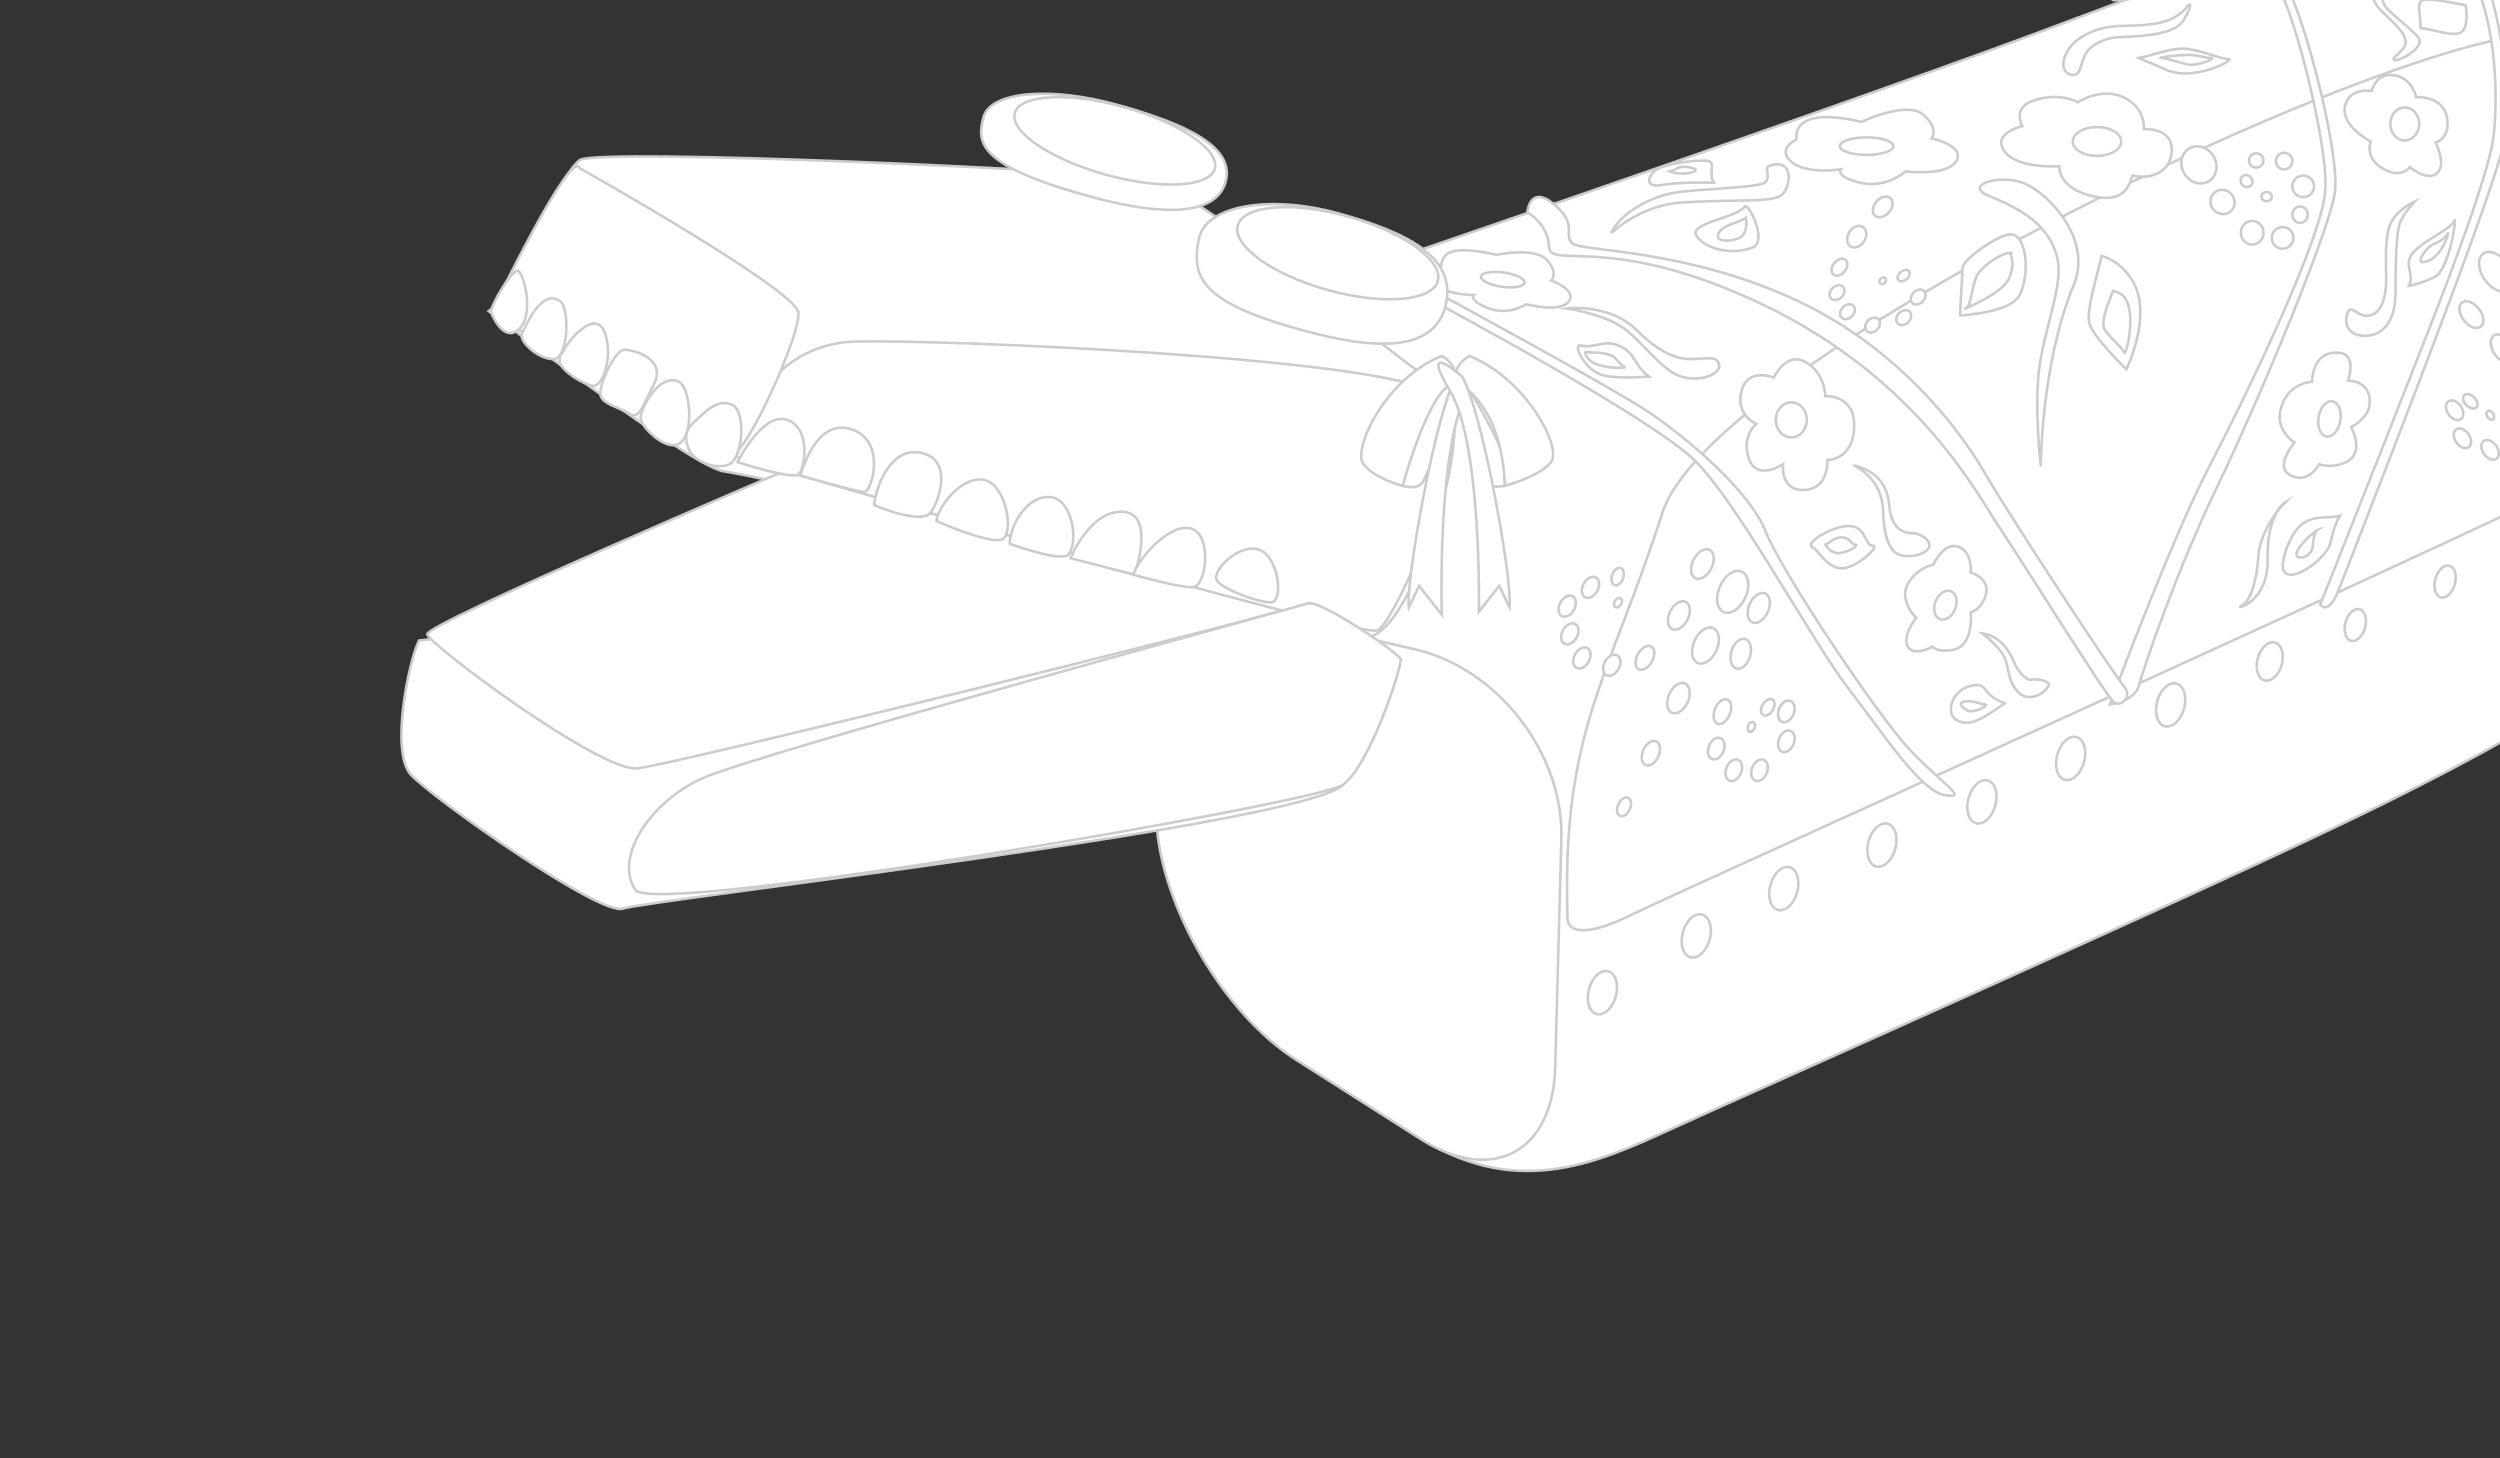 <?xml version="1.0" encoding="utf-8"?>
<!-- Generator: Adobe Illustrator 16.0.0, SVG Export Plug-In . SVG Version: 6.00 Build 0)  -->
<!DOCTYPE svg PUBLIC "-//W3C//DTD SVG 1.1//EN" "http://www.w3.org/Graphics/SVG/1.1/DTD/svg11.dtd">
<svg version="1.1" id="Layer_1" xmlns="http://www.w3.org/2000/svg" xmlns:xlink="http://www.w3.org/1999/xlink" x="0px" y="0px"
	 width="960px" height="560px" viewBox="0 0 960 560" enable-background="new 0 0 960 560" xml:space="preserve">
<rect x="0" y="0" width="960" height="560" fill="#333333" stroke="none"/>
<path fill="#FFFFFF" stroke="#CCCCCC" stroke-miterlimit="10" d="M493.469,113.721c0,0,195.58-66.513,287.433-100.562
	C872.753-20.89,883.838-28.016,914.72-28.808c30.881-0.792,41.175-18.212,68.097,30.089
	c26.923,48.301,22.963,121.149,20.588,162.324c-2.375,41.176-0.791,76.016-3.168,87.893c-2.375,11.878-24.547,26.922-83.142,56.221
	C858.5,337.016,670.838,420.157,641.541,433.618c-29.299,13.462-60.576,27.317-98.979,1.584
	C503.436,408.983,493.469,113.721,493.469,113.721z"/>
<path fill="#FFFFFF" stroke="#CCCCCC" stroke-miterlimit="10" d="M442.283,284.655c-1.897-32.608,22.598-53.314,54.435-46.016
	l46.554,10.674c31.838,7.299,57.169,39.985,56.293,72.636l-2.358,87.936c-0.876,32.651-24.138,45.018-51.694,27.483l-47.867-30.461
	c-27.556-17.536-51.654-58.562-53.552-91.17L442.283,284.655z"/>
<path fill="#FFFFFF" stroke="#CCCCCC" stroke-miterlimit="10" d="M188.616,120.056c0,0,76.807,59.386,89.476,60.97
	c12.669,1.583,175.785,38.008,244.673,63.346c17.975,6.611,47.51-87.101,30.882-95.811c-16.629-8.71-93.436-76.807-114.023-79.974
	c-20.586-3.167-209.833-11.878-216.959-7.126C215.539,66.212,190.2,117.68,188.616,120.056z"/>
<path fill="#FFFFFF" stroke="#CCCCCC" stroke-miterlimit="10" d="M160.902,245.956c-3.959,7.917-11.086,42.758-3.167,51.469
	c7.918,8.71,72.848,54.636,81.558,51.468c8.71-3.167,262.094-32.464,276.347-47.51c14.253-15.044,20.066-41.375,22.171-48.301
	c-4.751-5.542-64.93-41.175-64.93-41.175L160.902,245.956z"/>
<path fill="#FFFFFF" stroke="#CCCCCC" stroke-miterlimit="10" d="M601.949,352.852c0.165,5.006,7.126,7.127,24.547-1.584
	c17.42-8.709,369.781-167.074,373.74-172.617s9.503-139.362-13.461-163.116C963.813-8.22,658.96,132.725,638.373,196.862
	C617.785,261.001,599.574,280.797,601.949,352.852z"/>
<path fill="#FFFFFF" stroke="#CCCCCC" stroke-miterlimit="10" d="M302.639,180.234c0,0-139.362,59.387-138.57,63.347
	c0.792,3.959,66.513,53.052,80.766,51.469c14.252-1.584,228.838-54.637,257.344-63.347
	C530.685,222.993,302.639,180.234,302.639,180.234z"/>
<path fill="#FFFFFF" stroke="#CCCCCC" stroke-miterlimit="10" d="M280.467,174.692c3.167-7.919,13.461-42.758,48.302-43.551
	c34.839-0.792,202.707,6.335,221.711,19.795c19.004,13.461-14.253,87.101-21.379,91.061
	C521.975,245.956,280.467,174.692,280.467,174.692z"/>
<path fill="#FFFFFF" stroke="#CCCCCC" stroke-miterlimit="10" d="M222.665,64.628c0,0,83.142,46.718,83.933,55.428
	c0.792,8.71-20.586,56.22-26.13,54.636c-5.542-1.583-91.851-54.636-91.851-54.636S219.498,55.918,222.665,64.628z"/>
<path fill="#FFFFFF" stroke="#CCCCCC" stroke-miterlimit="10" d="M244.044,341.767c-8.225-11.881,4.751-33.257,25.338-42.759
	c20.588-9.501,228.046-65.721,232.798-67.305c4.75-1.584,34.839,19.004,35.631,21.379s-11.877,41.175-22.171,48.301
	C505.346,308.51,251.17,352.061,244.044,341.767z"/>
<path fill="#FFFFFF" stroke="#CCCCCC" stroke-miterlimit="10" d="M470.387,70.6c-4.103,12.035-23.699,12.311-49.37,5.51
	c-46.322-12.273-45.979-21.584-43.294-31.25c2.685-9.665,25.604-11.738,51.192-4.63C454.502,47.337,475.257,56.314,470.387,70.6z"/>
<path fill="#FFFFFF" stroke="#CCCCCC" stroke-miterlimit="10" d="M283.239,177.462c0,0,9.501-19.399,19.004-16.232
	c9.501,3.167,6.731,19.004,4.354,20.983C304.223,184.193,283.239,177.462,283.239,177.462z"/>
<path fill="#FFFFFF" stroke="#CCCCCC" stroke-miterlimit="10" d="M307.39,182.609c0,0,5.543-22.17,19.4-17.816
	c13.857,4.356,7.918,24.151,5.147,24.151C329.165,188.944,307.39,182.609,307.39,182.609z"/>
<path fill="#FFFFFF" stroke="#CCCCCC" stroke-miterlimit="10" d="M335.687,193.944c0-3.563,5.147-23.755,19.004-19.795
	c10.72,3.062,6.335,17.419,2.772,22.566C353.9,201.862,335.687,193.944,335.687,193.944z"/>
<path fill="#FFFFFF" stroke="#CCCCCC" stroke-miterlimit="10" d="M359.609,200.092c0.397-5.147,9.503-17.42,18.213-15.836
	c8.71,1.583,11.876,21.379,6.731,22.962C379.406,208.802,359.609,200.092,359.609,200.092z"/>
<path fill="#FFFFFF" stroke="#CCCCCC" stroke-miterlimit="10" d="M387.719,208.802c0-7.126,7.126-19.399,16.233-17.816
	c9.106,1.583,10.293,21.379,5.146,22.566C403.952,214.74,387.719,208.802,387.719,208.802z"/>
<path fill="#FFFFFF" stroke="#CCCCCC" stroke-miterlimit="10" d="M411.079,214.345c0,0,7.522-18.608,20.191-17.816
	c12.669,0.791,4.354,24.15,4.354,24.15L411.079,214.345z"/>
<path fill="#FFFFFF" stroke="#CCCCCC" stroke-miterlimit="10" d="M435.229,220.679c0.792-4.354,13.066-19.796,21.776-17.816
	c8.708,1.979,6.333,22.172,1.187,22.567S435.229,220.679,435.229,220.679z"/>
<path fill="#FFFFFF" stroke="#CCCCCC" stroke-miterlimit="10" d="M467.338,222.993c-2.393-3.828,8.71-14.648,16.232-11.878
	c7.522,2.771,9.503,20.192,4.355,20.192C482.779,231.308,469.318,226.16,467.338,222.993z"/>
<path fill="#FFFFFF" stroke="#CCCCCC" stroke-miterlimit="10" d="M199.306,104.219c2.509,3.011,5.543,17.025,0,22.17
	c-5.542,5.147-9.897-4.354-10.689-6.334C187.824,118.077,197.326,101.844,199.306,104.219z"/>
<path fill="#FFFFFF" stroke="#CCCCCC" stroke-miterlimit="10" d="M215.143,115.7c3.659,2.644,3.166,21.776-2.376,22.172
	c-5.542,0.396-13.856-6.731-12.273-9.898C202.077,124.807,208.017,110.553,215.143,115.7z"/>
<path fill="#FFFFFF" stroke="#CCCCCC" stroke-miterlimit="10" d="M215.934,135.497c2.375-5.147,12.669-17.025,16.232-7.919
	c3.563,9.105-0.792,20.983-4.354,20.588c-3.563-0.396-11.878-5.543-12.669-8.71C214.351,136.288,215.934,135.497,215.934,135.497z"
	/>
<path fill="#FFFFFF" stroke="#CCCCCC" stroke-miterlimit="10" d="M239.688,134.309c3.979,0,16.233,3.563,11.482,13.064
	c-4.751,9.503-5.938,13.857-9.501,11.482c-3.563-2.376-10.294-3.563-11.086-7.126C229.792,148.166,236.125,134.309,239.688,134.309z
	"/>
<path fill="#FFFFFF" stroke="#CCCCCC" stroke-miterlimit="10" d="M260.672,146.582c4.08,1.932,5.939,17.816,1.188,22.963
	c-4.751,5.147-15.441-5.147-15.836-8.71C245.628,157.271,253.15,143.019,260.672,146.582z"/>
<path fill="#FFFFFF" stroke="#CCCCCC" stroke-miterlimit="10" d="M265.819,162.814c3.927-3.6,9.106-9.898,15.045-7.522
	c5.938,2.375,4.354,20.587-0.792,22.963c-5.147,2.375-13.065-1.188-15.044-4.751C265.028,173.504,261.067,167.168,265.819,162.814z"
	/>
<path fill="#FFFFFF" stroke="#CCCCCC" stroke-miterlimit="10" d="M681.132,144.998c0,0,4.751-10.294,12.273-5.938
	c7.521,4.354,7.521,13.064,7.521,13.064s11.482-0.791,11.085,11.878c-0.396,12.669-10.292,12.669-10.292,12.669
	s0.791,11.481-9.503,11.481c-8.71,0-7.522-9.897-7.522-9.897s-9.898,6.73-13.065-1.979c-3.166-8.71,2.771-13.461,2.771-13.461
	s-8.314-3.563-5.542-13.065C671.417,140.974,681.132,144.998,681.132,144.998z"/>
<ellipse fill="#FFFFFF" stroke="#CCCCCC" stroke-miterlimit="10" cx="687.862" cy="161.23" rx="5.939" ry="6.73"/>
<path fill="#FFFFFF" stroke="#CCCCCC" stroke-miterlimit="10" d="M822.473-2.677c18.607-2.771,47.112-6.73,53.052-5.542
	c5.938,1.188,23.755,66.909,20.983,82.745c-2.771,15.837-28.902,78.788-45.135,112.44c-16.231,33.653-28.505,70.472-30.089,76.411
	s-11.085,7.127-11.085,7.127s23.358-62.951,38.007-91.061c14.649-28.108,43.551-87.892,44.739-106.5
	c1.187-18.608-14.253-77.203-19.4-78.787c-5.146-1.583-41.176,3.959-56.615,5.543C801.489,1.282,822.473-2.677,822.473-2.677z"/>
<path fill="#FFFFFF" stroke="#CCCCCC" stroke-miterlimit="10" d="M947.977-30.5c1.188,4,0.791,9.754,5.938,21.236
	s11.48,44.667,7.126,65.65s-58.99,159.715-62.95,170.009c-3.959,10.294-7.126,5.82-7.126,5.82s41.571-104.578,49.093-124.771
	c7.522-20.191,15.046-41.6,17.024-52.289c1.98-10.689,4.064-54.5-15.44-75.886c-5.147-5.644-3.959-9.77-1.188-9.77
	C943.226-30.5,947.977-30.5,947.977-30.5z"/>
<path fill="#FFFFFF" stroke="#CCCCCC" stroke-miterlimit="10" d="M586.508,81.652c0,0,7.919,3.959,8.314,13.066
	c0.396,9.106,23.358-5.939,82.746,22.566c59.386,28.505,82.349,73.64,89.872,84.726c7.522,11.085,41.57,65.721,44.343,67.7
	c2.771,1.98,7.126-2.375,3.959-5.938c-3.168-3.562-43.154-64.137-53.448-81.953c-10.294-17.816-33.652-47.905-70.868-65.721
	c-43.057-20.612-83.539-19.4-87.498-22.567s2.377-7.126-7.126-15.045C587.301,70.567,586.508,81.652,586.508,81.652z"/>
<ellipse transform="matrix(0.965 0.264 -0.264 0.965 122.536 -148.923)" fill="#FFFFFF" stroke="#CCCCCC" stroke-miterlimit="10" cx="614.924" cy="381.096" rx="5.33" ry="8.494"/>
<ellipse transform="matrix(0.965 0.264 -0.264 0.965 118.063 -159.215)" fill="#FFFFFF" stroke="#CCCCCC" stroke-miterlimit="10" cx="650.951" cy="359.32" rx="5.33" ry="8.494"/>
<ellipse transform="matrix(0.965 0.264 -0.264 0.965 114.39 -168.689)" fill="#FFFFFF" stroke="#CCCCCC" stroke-miterlimit="10" cx="684.604" cy="341.109" rx="5.33" ry="8.492"/>
<ellipse transform="matrix(0.965 0.264 -0.264 0.965 111.379 -179.267)" fill="#FFFFFF" stroke="#CCCCCC" stroke-miterlimit="10" cx="722.215" cy="324.48" rx="5.33" ry="8.493"/>
<ellipse transform="matrix(0.912 0.41 -0.41 0.912 151.43 -252.727)" fill="#FFFFFF" stroke="#CCCCCC" stroke-miterlimit="10" cx="665.6" cy="227.085" rx="5.331" ry="8.493"/>
<ellipse transform="matrix(0.912 0.41 -0.41 0.912 159.035 -246.666)" fill="#FFFFFF" stroke="#CCCCCC" stroke-miterlimit="10" cx="655.108" cy="247.772" rx="4.596" ry="7.325"/>
<ellipse transform="matrix(0.912 0.409 -0.409 0.912 166.441 -240.412)" fill="#FFFFFF" stroke="#CCCCCC" stroke-miterlimit="10" cx="644.617" cy="268.459" rx="3.864" ry="6.156"/>
<ellipse transform="matrix(0.912 0.41 -0.41 0.912 174.165 -234.454)" fill="#FFFFFF" stroke="#CCCCCC" stroke-miterlimit="10" cx="634.125" cy="289.145" rx="3.13" ry="4.988"/>
<path fill="#FFFFFF" stroke="#CCCCCC" stroke-miterlimit="10" d="M625.82,310.814c-0.863,1.924-2.543,3.044-3.752,2.502
	c-1.207-0.542-1.485-2.542-0.623-4.467c0.867-1.925,2.545-3.045,3.753-2.503S626.684,308.889,625.82,310.814z"/>
<ellipse transform="matrix(0.912 0.41 -0.41 0.912 154.868 -256.298)" fill="#FFFFFF" stroke="#CCCCCC" stroke-miterlimit="10" cx="675.587" cy="233.286" rx="3.812" ry="6.075"/>
<ellipse transform="matrix(0.96 0.28 -0.28 0.96 97.181 -177.233)" fill="#FFFFFF" stroke="#CCCCCC" stroke-miterlimit="10" cx="668.349" cy="251.209" rx="3.711" ry="5.913"/>
<path fill="#FFFFFF" stroke="#CCCCCC" stroke-miterlimit="10" d="M664.151,274.557c-1.084,2.533-3.191,4.008-4.708,3.295
	c-1.516-0.715-1.865-3.347-0.78-5.881c1.084-2.533,3.192-4.008,4.708-3.293C664.887,269.391,665.235,272.023,664.151,274.557z"/>
<path fill="#FFFFFF" stroke="#CCCCCC" stroke-miterlimit="10" d="M662.224,286.478c-0.046,2.231-1.512,4.479-3.274,5.018
	c-1.762,0.539-3.154-0.832-3.109-3.064c0.047-2.234,1.514-4.479,3.275-5.019C660.877,282.871,662.269,284.244,662.224,286.478z"/>
<path fill="#FFFFFF" stroke="#CCCCCC" stroke-miterlimit="10" d="M668.954,294.791c-0.046,2.232-1.512,4.478-3.273,5.019
	c-1.763,0.54-3.155-0.834-3.11-3.066c0.048-2.232,1.514-4.478,3.275-5.019C667.608,291.186,668.999,292.559,668.954,294.791z"/>
<path fill="#FFFFFF" stroke="#CCCCCC" stroke-miterlimit="10" d="M678.853,294.791c-0.046,2.232-1.512,4.478-3.275,5.019
	c-1.762,0.54-3.153-0.834-3.108-3.066c0.046-2.232,1.512-4.478,3.275-5.019C677.505,291.186,678.897,292.559,678.853,294.791z"/>
<path fill="#FFFFFF" stroke="#CCCCCC" stroke-miterlimit="10" d="M689.146,283.706c-0.045,2.231-1.512,4.478-3.274,5.019
	c-1.762,0.538-3.153-0.834-3.108-3.066c0.046-2.232,1.512-4.479,3.275-5.019C687.799,280.101,689.19,281.474,689.146,283.706z"/>
<path fill="#FFFFFF" stroke="#CCCCCC" stroke-miterlimit="10" d="M689.146,272.225c-0.045,2.231-1.512,4.479-3.274,5.018
	c-1.762,0.54-3.153-0.832-3.108-3.064c0.046-2.234,1.512-4.479,3.275-5.019C687.799,268.618,689.19,269.991,689.146,272.225z"/>
<path fill="#FFFFFF" stroke="#CCCCCC" stroke-miterlimit="10" d="M681.428,270.708c-0.16,1.677-1.453,3.441-2.891,3.944
	c-1.436,0.501-2.469-0.449-2.31-2.125c0.161-1.678,1.455-3.444,2.892-3.946C680.555,268.079,681.588,269.03,681.428,270.708z"/>
<path fill="#FFFFFF" stroke="#CCCCCC" stroke-miterlimit="10" d="M673.92,278.715c-0.009,1.011-0.653,2.021-1.442,2.257
	c-0.787,0.234-1.419-0.395-1.411-1.407c0.009-1.012,0.655-2.021,1.442-2.258C673.296,277.071,673.928,277.702,673.92,278.715z"/>
<ellipse transform="matrix(0.965 0.264 -0.264 0.965 108.318 -189.961)" fill="#FFFFFF" stroke="#CCCCCC" stroke-miterlimit="10" cx="760.619" cy="307.852" rx="5.33" ry="8.494"/>
<ellipse transform="matrix(0.965 0.264 -0.264 0.965 105.167 -199.588)" fill="#FFFFFF" stroke="#CCCCCC" stroke-miterlimit="10" cx="794.667" cy="291.224" rx="5.33" ry="8.493"/>
<ellipse transform="matrix(0.965 0.264 -0.264 0.965 101.061 -210.418)" fill="#FFFFFF" stroke="#CCCCCC" stroke-miterlimit="10" cx="833.07" cy="270.636" rx="5.33" ry="8.494"/>
<ellipse transform="matrix(0.965 0.264 -0.264 0.965 98.047 -221.092)" fill="#FFFFFF" stroke="#CCCCCC" stroke-miterlimit="10" cx="871.079" cy="254.008" rx="4.776" ry="7.521"/>
<ellipse transform="matrix(0.965 0.264 -0.264 0.965 95.472 -230.213)" fill="#FFFFFF" stroke="#CCCCCC" stroke-miterlimit="10" cx="903.953" cy="239.976" rx="3.873" ry="6.269"/>
<ellipse transform="matrix(0.965 0.264 -0.264 0.965 92.328 -239.946)" fill="#FFFFFF" stroke="#CCCCCC" stroke-miterlimit="10" cx="938.397" cy="223.347" rx="3.874" ry="6.27"/>
<ellipse transform="matrix(-0.892 -0.452 0.452 -0.892 1139.128 705.21)" fill="#FFFFFF" stroke="#CCCCCC" stroke-miterlimit="10" cx="653.849" cy="216.46" rx="3.811" ry="6.075"/>
<ellipse transform="matrix(-0.892 -0.453 0.453 -0.892 1112.582 739.557)" fill="#FFFFFF" stroke="#CCCCCC" stroke-miterlimit="10" cx="644.747" cy="236.707" rx="3.668" ry="5.844"/>
<path fill="#FFFFFF" stroke="#CCCCCC" stroke-miterlimit="10" d="M628.924,251.286c-1.287,2.436-1.111,5.002,0.396,5.733
	c1.508,0.729,3.775-0.651,5.066-3.087c1.287-2.437,1.111-5.002-0.396-5.734C632.482,247.468,630.215,248.852,628.924,251.286z"/>
<path fill="#FFFFFF" stroke="#CCCCCC" stroke-miterlimit="10" d="M617.695,252.356c-1.709,1.438-2.534,3.989-1.848,5.7
	c0.688,1.71,2.631,1.931,4.338,0.494c1.707-1.44,2.535-3.991,1.848-5.702C621.346,251.139,619.404,250.919,617.695,252.356z"/>
<path fill="#FFFFFF" stroke="#CCCCCC" stroke-miterlimit="10" d="M606.205,249.573c-1.707,1.438-2.533,3.989-1.846,5.699
	c0.688,1.711,2.63,1.932,4.338,0.493c1.709-1.438,2.535-3.989,1.848-5.7C609.857,248.355,607.915,248.135,606.205,249.573z"/>
<path fill="#FFFFFF" stroke="#CCCCCC" stroke-miterlimit="10" d="M601.57,240.289c-1.707,1.438-2.533,3.989-1.846,5.7
	c0.688,1.71,2.63,1.93,4.338,0.492c1.707-1.438,2.535-3.99,1.846-5.701C605.222,239.071,603.279,238.852,601.57,240.289z"/>
<path fill="#FFFFFF" stroke="#CCCCCC" stroke-miterlimit="10" d="M600.562,229.671c-1.708,1.438-2.534,3.989-1.847,5.699
	c0.687,1.71,2.629,1.931,4.338,0.493c1.707-1.439,2.535-3.99,1.846-5.7C604.212,228.453,602.27,228.232,600.562,229.671z"/>
<path fill="#FFFFFF" stroke="#CCCCCC" stroke-miterlimit="10" d="M609.494,222.457c-1.707,1.438-2.535,3.99-1.848,5.701
	c0.688,1.709,2.631,1.929,4.338,0.491c1.709-1.438,2.535-3.989,1.848-5.7C613.146,221.239,611.202,221.019,609.494,222.457z"/>
<path fill="#FFFFFF" stroke="#CCCCCC" stroke-miterlimit="10" d="M620.273,218.799c-1.203,1.178-1.764,3.294-1.252,4.728
	c0.511,1.432,1.9,1.639,3.104,0.461c1.204-1.18,1.766-3.295,1.254-4.728C622.868,217.826,621.479,217.621,620.273,218.799z"/>
<path fill="#FFFFFF" stroke="#CCCCCC" stroke-miterlimit="10" d="M620.74,230.065c-0.78,0.643-1.162,1.779-0.85,2.541
	c0.312,0.76,1.198,0.856,1.982,0.214c0.78-0.642,1.16-1.778,0.85-2.54C622.41,229.52,621.523,229.423,620.74,230.065z"/>
<path fill="#FFFFFF" stroke="#CCCCCC" stroke-miterlimit="10" d="M689.842,53.542c0,0-1.188-5.938,5.938-7.917
	c7.126-1.98,19.004,1.188,19.004,1.188s17.42-8.314,23.754-2.771c6.335,5.542,3.168,9.106,3.168,9.106s13.065,2.771,9.503,8.71
	c-3.563,5.939-19.401,3.959-19.401,3.959s-7.522,6.731-17.419,4.355c-9.898-2.375-7.523-5.146-7.523-5.146
	s-16.213,2.538-20.587-4.751C683.902,56.314,689.842,53.542,689.842,53.542z"/>
<ellipse fill="#FFFFFF" stroke="#CCCCCC" stroke-miterlimit="10" cx="716.764" cy="56.116" rx="10.294" ry="3.365"/>
<path fill="#FFFFFF" stroke="#CCCCCC" stroke-miterlimit="10" d="M553.477,101.999c0,0-0.275-4.957,5.74-5.737
	c6.018-0.781,15.297,1.584,15.297,1.584s15.109-3.142,19.611,2.09c4.502,5.233,1.517,7.757,1.517,7.757s10.289,3.764,6.706,8.169
	c-3.582,4.406-16.213,0.962-16.213,0.962s-6.889,4.589-14.65,1.513c-7.764-3.075-5.514-5.048-5.514-5.048
	s-13.461,0.179-16.168-6.243C548.332,103.558,553.477,101.999,553.477,101.999z"/>
<ellipse transform="matrix(0.99 0.141 -0.141 0.99 21.009 -80.499)" fill="#FFFFFF" stroke="#CCCCCC" stroke-miterlimit="10" cx="577.021" cy="107.604" rx="8.444" ry="2.758"/>
<path fill="#FFFFFF" stroke="#CCCCCC" stroke-miterlimit="10" d="M797.926,39.289c0,0,8.71-5.938,17.42-1.979
	c8.711,3.959,7.918,12.273,7.918,12.273s11.085-0.792,10.689,8.314c-0.396,9.106-9.501,11.086-15.044,9.502
	c-1.188,2.375-1.979,11.085-15.44,7.918c-13.462-3.167-12.67-11.481-12.67-11.481s-19.315,1.358-22.171-7.918
	c-1.584-5.147,7.919-7.522,7.919-7.522s-3.8-6.67,3.562-9.502C790.403,34.935,797.926,39.289,797.926,39.289z"/>
<ellipse fill="#FFFFFF" stroke="#CCCCCC" stroke-miterlimit="10" cx="805.25" cy="54.334" rx="9.304" ry="5.543"/>
<path fill="#FFFFFF" stroke="#CCCCCC" stroke-miterlimit="10" d="M726.069,80.536c-1.228,2.107-3.613,3.333-5.328,2.74
	c-1.715-0.593-2.11-2.782-0.882-4.89c1.228-2.107,3.611-3.333,5.328-2.74C726.902,76.239,727.296,78.428,726.069,80.536z"/>
<path fill="#FFFFFF" stroke="#CCCCCC" stroke-miterlimit="10" d="M716.308,91.631c-0.855,2.259-3.039,3.754-4.879,3.341
	c-1.839-0.414-2.638-2.579-1.782-4.84c0.854-2.258,3.039-3.755,4.878-3.341C716.364,87.205,717.162,89.372,716.308,91.631z"/>
<path fill="#FFFFFF" stroke="#CCCCCC" stroke-miterlimit="10" d="M708.793,103.512c-0.97,1.744-2.852,2.759-4.205,2.267
	c-1.354-0.491-1.666-2.302-0.697-4.046c0.968-1.744,2.852-2.759,4.205-2.267C709.449,99.956,709.761,101.769,708.793,103.512z"/>
<path fill="#FFFFFF" stroke="#CCCCCC" stroke-miterlimit="10" d="M708.259,111.717c-0.041,1.536-1.35,3.083-2.925,3.454
	c-1.573,0.371-2.816-0.573-2.775-2.11c0.041-1.536,1.35-3.083,2.925-3.454C707.057,109.235,708.299,110.181,708.259,111.717z"/>
<path fill="#FFFFFF" stroke="#CCCCCC" stroke-miterlimit="10" d="M712.289,119.023c-0.041,1.537-1.35,3.083-2.924,3.454
	s-2.816-0.573-2.776-2.11c0.041-1.536,1.351-3.083,2.925-3.454C711.087,116.542,712.329,117.487,712.289,119.023z"/>
<path fill="#FFFFFF" stroke="#CCCCCC" stroke-miterlimit="10" d="M721.921,124.17c-0.043,1.537-1.351,3.083-2.925,3.454
	s-2.817-0.573-2.776-2.11c0.042-1.536,1.351-3.083,2.925-3.454S721.961,122.634,721.921,124.17z"/>
<path fill="#FFFFFF" stroke="#CCCCCC" stroke-miterlimit="10" d="M733.885,121.292c-0.043,1.535-1.351,3.082-2.925,3.454
	c-1.573,0.37-2.817-0.574-2.776-2.11c0.041-1.538,1.351-3.083,2.925-3.454C732.683,118.809,733.924,119.754,733.885,121.292z"/>
<path fill="#FFFFFF" stroke="#CCCCCC" stroke-miterlimit="10" d="M739.427,113.388c-0.041,1.536-1.35,3.083-2.925,3.454
	c-1.573,0.371-2.816-0.573-2.775-2.111c0.042-1.536,1.35-3.082,2.925-3.454C738.225,110.906,739.467,111.852,739.427,113.388z"/>
<path fill="#FFFFFF" stroke="#CCCCCC" stroke-miterlimit="10" d="M733.326,105.219c-0.143,1.153-1.298,2.369-2.581,2.714
	c-1.282,0.346-2.205-0.31-2.062-1.463c0.144-1.155,1.3-2.37,2.581-2.715C732.546,103.409,733.47,104.064,733.326,105.219z"/>
<path fill="#FFFFFF" stroke="#CCCCCC" stroke-miterlimit="10" d="M724.247,107.562c-0.008,0.696-0.585,1.391-1.288,1.553
	c-0.704,0.162-1.269-0.271-1.262-0.967c0.008-0.698,0.584-1.393,1.288-1.554C723.689,106.431,724.253,106.864,724.247,107.562z"/>
<path fill="#FFFFFF" stroke="#CCCCCC" stroke-miterlimit="10" d="M549.689,115.305c0,0,84.725,45.134,101.353,61.762
	c16.628,16.628,45.134,69.68,58.595,87.1c13.462,17.421,27.715,39.593,37.216,41.177c9.502,1.582-0.791-3.961-13.461-17.421
	c-12.669-13.462-49.093-68.098-55.428-83.935c-6.335-15.836-30.88-36.423-45.134-45.925c-14.254-9.501-81.559-45.926-81.559-45.926
	L549.689,115.305z"/>
<path fill="#FFFFFF" stroke="#CCCCCC" stroke-miterlimit="10" d="M535.436,184.986c1.583,1.583,8.314,3.563,10.689,0.396
	c2.376-3.167,14.254-33.652,11.481-38.404S535.436,184.986,535.436,184.986z"/>
<path fill="#FFFFFF" stroke="#CCCCCC" stroke-miterlimit="10" d="M553.647,136.684c-21.774,8.71-34.444,36.029-30.089,41.572
	c4.354,5.542,15.044,8.313,15.044,8.313s8.314-30.485,16.629-37.611C563.545,141.831,553.647,136.684,553.647,136.684z"/>
<path fill="#FFFFFF" stroke="#CCCCCC" stroke-miterlimit="10" d="M559.19,144.603c-7.919,13.857-19.399,78.391-18.212,88.685
	l3.959-8.314l8.71,11.085c0,0-1.979-65.721,10.294-86.308C576.215,129.162,559.19,144.603,559.19,144.603z"/>
<path fill="#FFFFFF" stroke="#CCCCCC" stroke-miterlimit="10" d="M582.451,184.986c-3.168,0.792-8.312,3.563-10.689,0.396
	c-2.375-3.167-14.253-33.652-11.48-38.404C563.052,142.226,582.451,184.986,582.451,184.986z"/>
<path fill="#FFFFFF" stroke="#CCCCCC" stroke-miterlimit="10" d="M564.24,136.684c21.774,8.71,35.729,35.236,31.375,40.779
	c-4.355,5.543-17.816,9.106-17.816,9.106s0.396-25.733-15.143-37.611C553.956,142.307,564.24,136.684,564.24,136.684z"/>
<path fill="#FFFFFF" stroke="#CCCCCC" stroke-miterlimit="10" d="M561.468,144.603c7.919,13.857,19.399,78.391,18.213,88.685
	l-3.96-8.314l-7.82,9.898c0,0,1.188-64.139-11.085-84.726C544.542,129.557,561.468,144.603,561.468,144.603z"/>
<ellipse transform="matrix(-0.818 0.575 -0.575 -0.818 1802.475 -361.305)" fill="#FFFFFF" stroke="#CCCCCC" stroke-miterlimit="10" cx="958.377" cy="104.404" rx="5.33" ry="8.494"/>
<path fill="#FFFFFF" stroke="#CCCCCC" stroke-miterlimit="10" d="M946.286,123.228c2.041,2.498,4.92,3.443,6.425,2.113
	c1.51-1.332,1.077-4.437-0.964-6.937c-2.041-2.498-4.919-3.445-6.428-2.113C943.812,117.623,944.244,120.728,946.286,123.228z"/>
<path fill="#FFFFFF" stroke="#CCCCCC" stroke-miterlimit="10" d="M957.691,135.632c1.646,2.693,4.298,4.006,5.923,2.931
	c1.626-1.073,1.609-4.127-0.036-6.822c-1.646-2.692-4.297-4.005-5.924-2.93C956.029,129.884,956.047,132.938,957.691,135.632z"/>
<path fill="#FFFFFF" stroke="#CCCCCC" stroke-miterlimit="10" d="M953.055,172.693c0.627,2.082,2.535,3.792,4.268,3.819
	s2.63-1.639,2.004-3.723c-0.625-2.082-2.535-3.792-4.268-3.819S952.43,170.61,953.055,172.693z"/>
<path fill="#FFFFFF" stroke="#CCCCCC" stroke-miterlimit="10" d="M942.447,168.258c0.625,2.082,2.535,3.791,4.268,3.819
	c1.732,0.026,2.63-1.64,2.004-3.724c-0.625-2.082-2.535-3.792-4.27-3.817C942.72,164.507,941.822,166.174,942.447,168.258z"/>
<path fill="#FFFFFF" stroke="#CCCCCC" stroke-miterlimit="10" d="M939.443,157.482c0.626,2.082,2.536,3.792,4.269,3.819
	c1.731,0.027,2.628-1.641,2.004-3.723c-0.627-2.082-2.536-3.792-4.27-3.819C939.715,153.733,938.819,155.399,939.443,157.482z"/>
<path fill="#FFFFFF" stroke="#CCCCCC" stroke-miterlimit="10" d="M946.013,153.96c0.583,1.529,2.212,2.835,3.641,2.916
	c1.428,0.08,2.111-1.094,1.528-2.624c-0.583-1.53-2.213-2.835-3.641-2.916C946.114,151.255,945.43,152.429,946.013,153.96z"/>
<path fill="#FFFFFF" stroke="#CCCCCC" stroke-miterlimit="10" d="M954.885,159.431c0.272,0.948,1.119,1.72,1.893,1.727
	c0.771,0.006,1.178-0.757,0.904-1.703c-0.271-0.948-1.118-1.72-1.892-1.728C955.018,157.72,954.611,158.483,954.885,159.431z"/>
<path fill="#FFFFFF" stroke="#CCCCCC" stroke-miterlimit="10" d="M887.798,146.582c0.396-6.335,3.167-11.878,10.689-11.085
	c6.704,0.705,3.167,10.689,3.167,10.689s8.71-0.397,8.314,8.71c-0.251,5.758-7.127,9.106-7.127,9.106s5.543,9.897-1.979,13.46
	c-5.656,2.68-10.294,0.793-10.294,0.793s-4.354,8.313-11.48,3.958c-5.593-3.417,1.979-12.273,1.979-12.273s-6.771-4.362-5.543-11.48
	C877.504,146.978,887.798,146.582,887.798,146.582z"/>
<path fill="#FFFFFF" stroke="#CCCCCC" stroke-miterlimit="10" d="M772.19,89.966c-4.124-0.258-18.606,9.501-18.606,13.065
	c0,3.563-1.188,18.608-0.793,18.213c0.396-0.397,19.399-0.792,22.963-8.314C779.317,105.407,778.525,90.362,772.19,89.966z
	 M771.399,106.99c-2.272,5.195-13.593,10.122-16.286,11.291c-0.109,0.083-0.223,0.151-0.342,0.191
	c-0.428,0.143-0.25,0.065,0.342-0.191c2.039-1.553,2.174-10.283,4.804-13.666c2.772-3.563,9.107-7.522,11.878-7.522
	C771.795,97.093,774.17,100.656,771.399,106.99z"/>
<path fill="#FFFFFF" stroke="#CCCCCC" stroke-miterlimit="10" d="M742.498,216.658c0,0,3.959-8.709,9.502-6.729
	c5.542,1.979,4.751,9.896,4.751,9.896s7.126,1.979,5.938,7.919c-1.188,5.938-5.938,7.522-5.938,7.522s1.376,12.632-6.73,14.253
	c-5.939,1.188-7.919-1.188-7.919-1.188s-7.127,3.96-9.502,0c-2.375-3.959,3.168-11.085,3.168-11.085s-6.73-6.731-3.168-13.065
	c3.563-6.335,10.294-7.522,10.294-7.522"/>
<path fill="#FFFFFF" stroke="#CCCCCC" stroke-miterlimit="10" d="M783.673,179.046c0,0,0-39.195,12.669-69.68
	c6.937-16.689-8.314-33.652-17.816-38.404c-9.501-4.75-24.546,0-15.44,3.959s23.367,9.34,26.922,24.15
	c2.376,9.898-4.496,25.88-6.729,40.779C780.901,155.688,783.673,179.046,783.673,179.046z"/>
<ellipse transform="matrix(0.931 0.366 -0.366 0.931 136.502 -257.003)" fill="#FFFFFF" stroke="#CCCCCC" stroke-miterlimit="10" cx="746.979" cy="231.99" rx="4.042" ry="5.74"/>
<ellipse transform="matrix(0.986 0.167 -0.167 0.986 39.624 -147.476)" fill="#FFFFFF" stroke="#CCCCCC" stroke-miterlimit="10" cx="894.33" cy="161.23" rx="4.234" ry="6.855"/>
<path fill="#FFFFFF" stroke="#CCCCCC" stroke-miterlimit="10" d="M756.751,263.376c-7.126,1.584-9.898,10.294-5.542,13.064
	c4.354,2.772,9.501-0.396,12.668-2.375s5.938-3.958,5.938-3.958C759.917,266.146,763.877,261.792,756.751,263.376z M755.562,272.878
	c-2.375-1.188-3.958-3.168-0.791-3.563c3.166-0.396,5.938,1.188,7.127,1.188C764.913,270.503,757.938,274.065,755.562,272.878z"/>
<path fill="#FFFFFF" stroke="#CCCCCC" stroke-miterlimit="10" d="M622.537,133.121c-5.939-3.167-10.689,0.792-15.046-0.396
	c-4.354-1.188,1.188,9.105,7.126,11.085c5.939,1.979,18.609,0.792,18.609,0.792C627.287,140.247,628.475,136.288,622.537,133.121z
	 M614.223,140.247c-5.543-1.584-5.939-5.543-5.147-5.147c0.792,0.397,5.938,0,9.105,1.188c3.168,1.188,2.772,3.167,5.94,4.751
	C624.121,141.04,619.765,141.831,614.223,140.247z"/>
<path fill="#FFFFFF" stroke="#CCCCCC" stroke-miterlimit="10" d="M855.729,22.662c-3.167,0-11.086-3.563-16.628-3.959
	c-5.543-0.396-13.065,2.771-17.816,3.563c0,0,0.793,0.396,11.085,4.751C842.663,31.371,858.896,22.662,855.729,22.662z
	 M839.496,24.641c-3.959-1.188-8.711-2.375-9.106-2.375c-3.562,0,5.94-1.188,9.898-1.188c3.959,0,6.334,1.188,8.71,1.188
	C851.373,22.265,843.456,25.829,839.496,24.641z"/>
<path fill="#FFFFFF" stroke="#CCCCCC" stroke-miterlimit="10" d="M929.5,10.388c0-4.751-1.65-9.106,0.727-10.294
	c2.373-1.188,16.594,1.979,16.594,1.979s1.438,8.314-1.73,10.294c-3.168,1.979-10.59-1.188-15.59-1.584V10.388z"/>
<path fill="#FFFFFF" stroke="#CCCCCC" stroke-miterlimit="10" d="M911.156-3.073c0,2.771,0.396,4.354,3.959,7.918
	c3.563,3.563,11.086,9.501,7.918,13.46c-3.166,3.959-4.75,3.959-3.563,4.751c1.188,0.792,12.274-4.751,9.107-8.71
	c-3.168-3.958-11.878-9.897-13.066-12.669c-1.187-2.771-1.979-5.938-0.791-7.918C915.906-8.22,911.156-3.073,911.156-3.073z"/>
<path fill="#FFFFFF" stroke="#CCCCCC" stroke-miterlimit="10" d="M901.654,119.66c-1.188,2.375-1.469,7.941,4.355,9.106
	c5.938,1.187,13.857-2.285,13.857-16.232c0-13.461,0.396-22.567,1.583-26.526c1.188-3.96,5.938-8.71,5.938-8.71
	s-6.334,2.771-9.105,7.918c-2.772,5.147-1.979,16.326-1.979,22.171c0,5.938-1.584,14.253-7.919,13.857
	C905.199,121.045,902.842,117.284,901.654,119.66z"/>
<path fill="#FFFFFF" stroke="#CCCCCC" stroke-miterlimit="10" d="M942.435,84.819c-1.188,3.168-11.878,7.522-15.837,12.273
	c-3.96,4.751,0.791,7.918-1.584,12.669c0,0,3.168-0.396,9.502-3.167C940.851,103.824,943.621,81.652,942.435,84.819z
	 M930.557,100.656c-2.997,0.333,1.188-5.938,4.354-7.126s4.751-3.167,5.146-3.959C940.453,88.778,937.683,99.864,930.557,100.656z"
	/>
<path fill="#FFFFFF" stroke="#CCCCCC" stroke-miterlimit="10" d="M877.504,192.903c-4.751,4.752-9.898,13.462-10.294,20.588
	c-0.396,7.127-2.375,17.023-6.335,19.003c-3.959,1.979,10.294-0.396,9.898-17.815C870.378,197.258,877.504,192.903,877.504,192.903z
	"/>
<path fill="#FFFFFF" stroke="#CCCCCC" stroke-miterlimit="10" d="M877.504,212.304c-5.542,17.42,15.837,3.562,17.421-3.959
	c1.583-7.522,3.562-10.294,3.562-10.294C892.152,200.03,883.047,194.883,877.504,212.304z M888.193,209.136
	c-0.396,5.147-5.938,5.939-6.335,3.959c-0.391-1.951,4.224-6.982,7.769-9.4c0.093-0.082,0.15-0.102,0.15-0.102
	c-0.05,0.034-0.1,0.068-0.15,0.102C889.296,203.994,888.503,205.115,888.193,209.136z"/>
<path fill="#FFFFFF" stroke="#CCCCCC" stroke-miterlimit="10" d="M711.616,178.651c7.127,1.583,13.064,5.938,13.857,15.441
	c0.791,9.501,5.938,10.689,9.105,10.689c3.168,0,8.314,3.563,5.543,6.334c-2.771,2.771-10.294,3.563-13.064,0.396
	c-2.772-3.167-3.756-8.702-3.959-15.44C722.701,183.005,711.616,178.651,711.616,178.651z"/>
<path fill="#FFFFFF" stroke="#CCCCCC" stroke-miterlimit="10" d="M761.105,243.184c8.314,1.188,11.482,9.107,12.669,11.878
	c1.188,2.772,4.355,6.335,6.335,5.939c1.979-0.396,7.918,0.396,6.334,2.771s-7.126,6.336-11.48,1.979
	c-4.355-4.354-3.168-9.501-5.543-13.856C767.044,247.54,761.105,243.184,761.105,243.184z"/>
<path fill="#FFFFFF" stroke="#CCCCCC" stroke-miterlimit="10" d="M910.761,34.935c0,0,1.583-7.523,9.106-5.939
	c6.632,1.396,7.917,8.314,7.917,8.314s10.294-0.792,11.878,7.918c1.424,7.83-4.354,9.502-4.354,9.502s4.354,8.71,0.396,11.877
	c-3.825,3.06-10.294-2.375-10.294-2.375s-3.271,4.437-9.898,0.792c-7.917-4.355-5.146-10.69-5.146-10.69s-11.481-5.938-9.897-13.461
	C902.051,33.351,910.761,34.935,910.761,34.935z"/>
<ellipse fill="#FFFFFF" stroke="#CCCCCC" stroke-miterlimit="10" cx="923.43" cy="47.604" rx="5.542" ry="6.334"/>
<path fill="#FFFFFF" stroke="#CCCCCC" stroke-miterlimit="10" d="M601.949,118.472c5.542-0.792,18.607,0.396,26.13,7.917
	c7.522,7.523,14.253,11.482,20.983,11.482s10.294-1.584,11.086,2.375c0.791,3.96-10.689,7.919-18.607,2.376
	c-7.92-5.544-13.462-14.649-21.381-18.608C612.242,120.056,601.949,118.472,601.949,118.472z"/>
<path fill="#FFFFFF" stroke="#CCCCCC" stroke-miterlimit="10" d="M839.893,2.47c-6.047,8.063-18.213,7.126-26.526,7.522
	c-8.314,0.396-17.42,4.355-20.192,11.086c-2.771,6.73,1.979,8.314,3.959,7.522s1.979-5.146,3.961-8.314
	c1.979-3.167,7.126-5.542,11.48-5.939c4.355-0.396,21.774,0,25.734-6.334C842.268,1.678,841.08,0.886,839.893,2.47z"/>
<path fill="#FFFFFF" stroke="#CCCCCC" stroke-miterlimit="10" d="M679.152,63.836c-1.848,0.711,1.187,4.355-1.584,6.334
	c-2.772,1.98-26.922,2.376-35.236,3.959c-8.314,1.584-18.211,6.731-22.567,13.461c-4.354,6.729,5.939-8.71,26.922-9.898
	c20.983-1.188,32.466,0,36.82-2.376C687.862,72.942,689.446,59.877,679.152,63.836z"/>
<path fill="#FFFFFF" stroke="#CCCCCC" stroke-miterlimit="10" d="M670.046,79.277c-3.595,4.792-22.962,6.334-18.212,11.878
	c4.751,5.542,14.649,6.334,20.983,3.958C679.152,92.737,671.233,77.693,670.046,79.277z M669.254,90.362
	c-1.979,2.375-10.689,3.167-9.502-0.396c1.188-3.563,7.918-4.355,10.69-6.335C670.442,83.631,671.233,87.987,669.254,90.362z"/>
<path fill="#FFFFFF" stroke="#CCCCCC" stroke-miterlimit="10" d="M656.189,61.856c-2.772-0.792-17.816,0.792-20.984,3.959
	c-3.167,3.167-2.771,6.335,3.563,5.147c6.335-1.188,19.399-0.792,19.399-0.792C655.793,66.607,658.96,62.648,656.189,61.856z
	 M647.479,66.607c-3.562,0.396-6.334-0.792-6.334-0.792c3.167-0.791,3.167-2.375,7.522-1.583
	C653.021,65.024,651.042,66.212,647.479,66.607z"/>
<ellipse transform="matrix(0.85 -0.527 0.527 0.85 93.073 454.249)" fill="#FFFFFF" stroke="#CCCCCC" stroke-miterlimit="10" cx="844.446" cy="63.638" rx="6.532" ry="7.325"/>
<ellipse transform="matrix(0.724 -0.69 0.69 0.724 181.694 610.115)" fill="#FFFFFF" stroke="#CCCCCC" stroke-miterlimit="10" cx="853.575" cy="77.916" rx="4.567" ry="4.751"/>
<ellipse fill="#FFFFFF" stroke="#CCCCCC" stroke-miterlimit="10" cx="864.834" cy="89.372" rx="4.355" ry="4.554"/>
<circle fill="#FFFFFF" stroke="#CCCCCC" stroke-miterlimit="10" cx="876.515" cy="91.353" r="4.157"/>
<ellipse fill="#FFFFFF" stroke="#CCCCCC" stroke-miterlimit="10" cx="883.244" cy="82.444" rx="2.97" ry="3.167"/>
<circle fill="#FFFFFF" stroke="#CCCCCC" stroke-miterlimit="10" cx="884.432" cy="71.557" r="4.158"/>
<circle fill="#FFFFFF" stroke="#CCCCCC" stroke-miterlimit="10" cx="877.108" cy="61.856" r="3.167"/>
<ellipse transform="matrix(0.453 0.892 -0.892 0.453 528.574 -738.874)" fill="#FFFFFF" stroke="#CCCCCC" stroke-miterlimit="10" cx="866.297" cy="61.227" rx="2.745" ry="2.772"/>
<ellipse transform="matrix(0.664 0.747 -0.747 0.664 341.786 -621.529)" fill="#FFFFFF" stroke="#CCCCCC" stroke-miterlimit="10" cx="863.026" cy="69.848" rx="2.404" ry="2.188"/>
<ellipse fill="#FFFFFF" stroke="#CCCCCC" stroke-miterlimit="10" cx="870.378" cy="75.515" rx="1.979" ry="1.782"/>
<ellipse transform="matrix(0.964 0.268 -0.268 0.964 30.034 -112.555)" fill="#FFFFFF" stroke="#CCCCCC" stroke-miterlimit="10" cx="427.906" cy="53.898" rx="39.835" ry="13.44"/>
<path fill="#FFFFFF" stroke="#CCCCCC" stroke-miterlimit="10" d="M819.305,108.574c-4.693-8.605-12.273-10.292-12.273-10.292
	c-1.584,7.126-5.938,20.586-4.751,25.733c1.188,5.147,14.253,17.816,14.253,17.816S826.432,121.64,819.305,108.574z
	 M815.742,135.497c-0.396-1.584-4.752-5.147-7.127-8.315s0.396-9.105,2.771-15.441c0,0,3.563,0.396,5.146,3.563
	C820.18,122.597,816.137,137.079,815.742,135.497z"/>
<path fill="#FFFFFF" stroke="#CCCCCC" stroke-miterlimit="10" d="M719.139,209.531c-3.166,0-2.375-7.126-8.71-7.521
	c-6.334-0.396-18.229,6.724-14.253,8.314c1.98,0.791,5.146,7.521,10.689,7.917C712.409,218.639,722.306,209.531,719.139,209.531z
	 M704.886,212.304c-2.771-0.792-3.959-3.168-3.959-3.168c1.979-0.791,3.168-2.771,6.335-2.771s3.167,2.375,5.147,2.771
	C714.389,209.531,707.657,213.095,704.886,212.304z"/>
<path fill="#FFFFFF" stroke="#CCCCCC" stroke-miterlimit="10" d="M555.004,117.705c-4.621,17.67-27.393,16.521-53.561,9.471
	c-39.647-10.683-44.399-20.186-41.002-35.737c2.764-12.66,27.448-16.726,53.561-9.472C540.113,89.22,559.981,98.677,555.004,117.705
	z"/>
<ellipse transform="matrix(0.964 0.268 -0.268 0.964 44.702 -133.901)" fill="#FFFFFF" stroke="#CCCCCC" stroke-miterlimit="10" cx="513.499" cy="97.015" rx="39.835" ry="14.633"/>
</svg>
